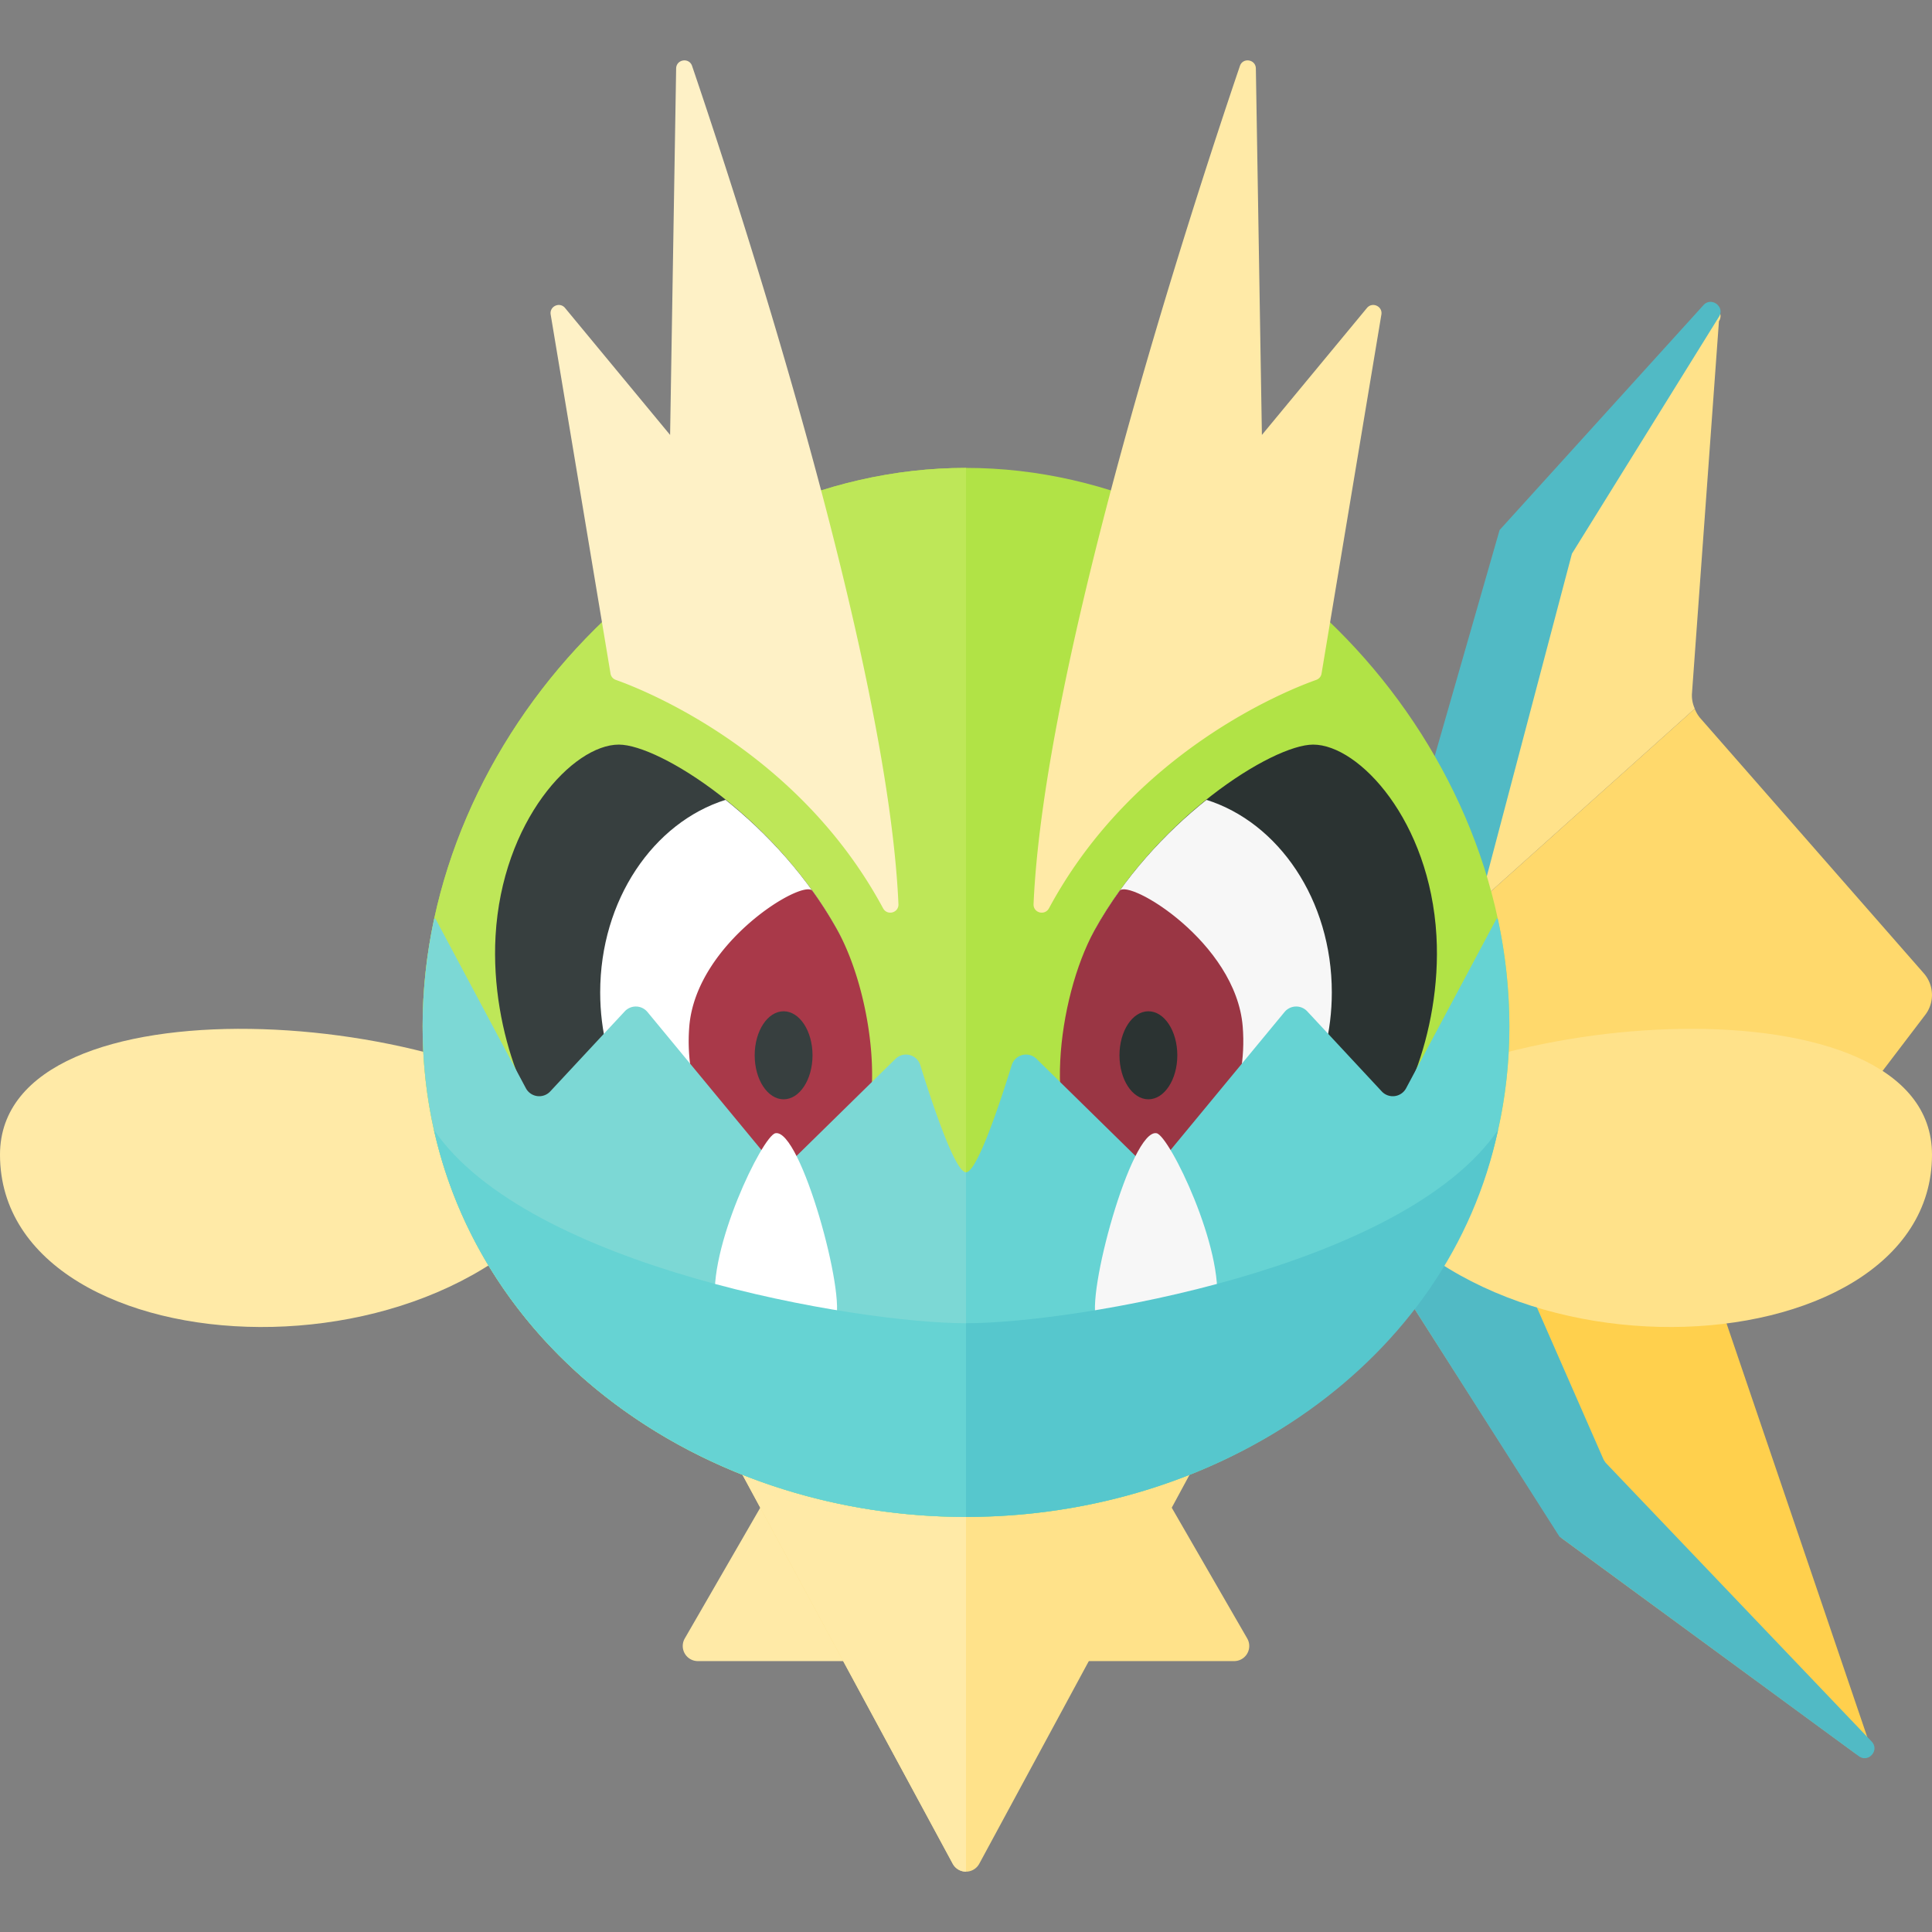 <svg xmlns="http://www.w3.org/2000/svg" width="32" height="32"><rect width="100%" height="100%" fill="#808080" stroke="none"/><path fill="#FFE28A" d="M28.024 11.491l.447-6.169c.105-.169-.13-.342-.26-.191l-3.254 3.773-1.978 6.421-.003.027.049.907 5.046-4.522a.528.528 0 01-.047-.246z"/><path fill="#FFD04D" d="M23.307 21.487l2.524 3.951.038.041 4.854 3.557c.16.117.349-.1.212-.243l-2.43-7.143a.533.533 0 01-.015-.277l-5.301-2.077.118 2.191z"/><path fill="#FFD96C" d="M31.889 16.808a.543.543 0 00-.024-.686l-3.709-4.234a.54.54 0 01-.086-.149l-5.046 4.522.164 3.035 5.301 2.077a.553.553 0 01.097-.226l3.303-4.339z"/><path fill="#51BAC5" d="M28.211 5.058l-3.373 3.721-1.859 6.474-.003.026.246 6.078 2.608 4.095 4.958 3.636c.16.117.349-.1.212-.243l-4.407-4.619-.031-.047-1.53-3.491a2.58 2.58 0 01-.024-.094l-.525-5.537 1.553-5.886 2.436-3.925c.104-.167-.131-.339-.261-.188z"/><path fill="#FFEAA7" d="M0 19.125c0-3 7.75-2.458 9.917-.292C8.167 23.167 0 22.792 0 19.125z"/><path fill="#FFE28A" d="M32 19.125c0-3-7.75-2.458-9.917-.292 1.75 4.334 9.917 3.959 9.917.292z"/><path fill="#FFEAA7" d="M11.559 27.513h3.507l-1.97-3.413-1.754 3.038a.25.25 0 00.217.375z"/><path fill="#FFE28A" d="M20.441 27.513h-3.507l1.97-3.413 1.754 3.038a.25.25 0 01-.217.375z"/><path fill="#FFE28A" d="M16.22 30.869l5.706-10.555H10.074l5.706 10.555a.25.25 0 00.44 0z"/><path fill="#FFEAA7" d="M16 20.314V31a.248.248 0 01-.22-.131l-5.706-10.555H16z"/><path fill="#B1E346" d="M16 7.75c-4.798 0-9 4.452-9 9.25s4.202 8.125 9 8.125 9-3.327 9-8.125-4.202-9.25-9-9.25z"/><path fill="#BEE758" d="M16 7.75c-4.798 0-9 4.452-9 9.25s4.202 8.125 9 8.125V7.75z"/><path fill="#373F3F" d="M10.25 12.333c-.76 0-1.933 1.261-2.042 3.167-.094 1.642.641 3.214 1.125 3.375.484.161 4.046 1.116 4.583.417.201-.261.573-2.757-.042-3.875-1.028-1.872-2.951-3.084-3.624-3.084z"/><path fill="#FFF" d="M12.017 13.248c-1.193.376-2.076 1.655-2.076 3.19 0 1.292.629 2.4 1.537 2.946 1.058.187 2.158.273 2.438-.091.201-.261.573-2.757-.042-3.875-.492-.898-1.189-1.637-1.857-2.17z"/><path fill="#A93949" d="M11.417 17c-.088 1.074.41 2.009 1.012 2.513.699.065 1.22-.048 1.488-.222.833-.542.573-2.757-.042-3.875a6.526 6.526 0 00-.418-.66c-.15-.208-1.926.853-2.04 2.244z"/><ellipse fill="#373F3F" cx="12.979" cy="17.479" rx=".479" ry=".729"/><path fill="#7CD8D5" d="M14.83 17.54l-1.913 1.877-2.193-2.655a.25.25 0 00-.376-.011l-1.234 1.326a.25.25 0 01-.404-.053l-1.502-2.816-.018.017A8.5 8.5 0 007 17c0 4.798 4.202 8.125 9 8.125v-5.708c-.182 0-.564-1.151-.757-1.775a.248.248 0 00-.413-.102z"/><path fill="#FFF" d="M12.843 18.77c.42-.083 1.186 2.72.99 3.105-.212.416-1.838.671-1.98-.252-.141-.923.778-2.811.99-2.853z"/><path fill="#66D3D3" d="M7.187 18.714c.864 3.858 4.61 6.411 8.813 6.411v-3.208c-1.792 0-7.25-.917-8.813-3.203z"/><path fill="#FFEAA7" d="M17.119 14.974c.178-4.047 2.618-11.527 3.418-13.882.049-.144.262-.11.264.043l.1 6.069 1.74-2.103c.089-.107.262-.028.239.109l-.991 5.946a.132.132 0 01-.088.105c-.468.166-3.02 1.172-4.426 3.782-.07.129-.263.077-.256-.069z"/><path fill="#FEF1C6" d="M14.881 14.974c-.178-4.047-2.618-11.527-3.418-13.882-.049-.144-.262-.11-.264.043l-.1 6.069-1.74-2.103c-.088-.107-.261-.028-.238.109l.991 5.946a.132.132 0 00.088.105c.468.166 3.02 1.172 4.426 3.782.069.129.262.077.255-.069z"/><path fill="#2B3332" d="M21.75 12.333c.76 0 1.933 1.261 2.042 3.167.094 1.642-.641 3.214-1.125 3.375-.484.161-4.046 1.116-4.583.417-.201-.261-.573-2.757.042-3.875 1.028-1.872 2.951-3.084 3.624-3.084z"/><path fill="#F7F7F7" d="M19.983 13.248c1.193.376 2.076 1.655 2.076 3.19 0 1.292-.629 2.4-1.537 2.946-1.058.187-2.158.273-2.438-.091-.201-.261-.573-2.757.042-3.875.492-.898 1.189-1.637 1.857-2.17z"/><path fill="#9A3644" d="M20.583 17c.088 1.074-.41 2.009-1.012 2.513-.699.065-1.22-.048-1.488-.222-.833-.542-.573-2.757.042-3.875.127-.231.268-.451.418-.66.15-.208 1.926.853 2.04 2.244z"/><ellipse fill="#2B3332" cx="19.021" cy="17.479" rx=".479" ry=".729"/><path fill="#66D3D3" d="M17.17 17.54l1.913 1.877 2.193-2.655a.25.25 0 01.376-.011l1.234 1.326a.25.25 0 00.404-.053l1.502-2.816.018.017A8.5 8.5 0 0125 17c0 4.798-4.202 8.125-9 8.125v-5.708c.182 0 .564-1.151.757-1.775a.248.248 0 01.413-.102z"/><path fill="#F7F7F7" d="M19.157 18.77c-.42-.083-1.186 2.72-.99 3.105.212.416 1.838.671 1.98-.252.141-.923-.778-2.811-.99-2.853z"/><path fill="#56C7CD" d="M24.813 18.714C24 22.562 20.203 25.125 16 25.125v-3.208c1.792 0 7.25-.917 8.813-3.203z"/></svg>